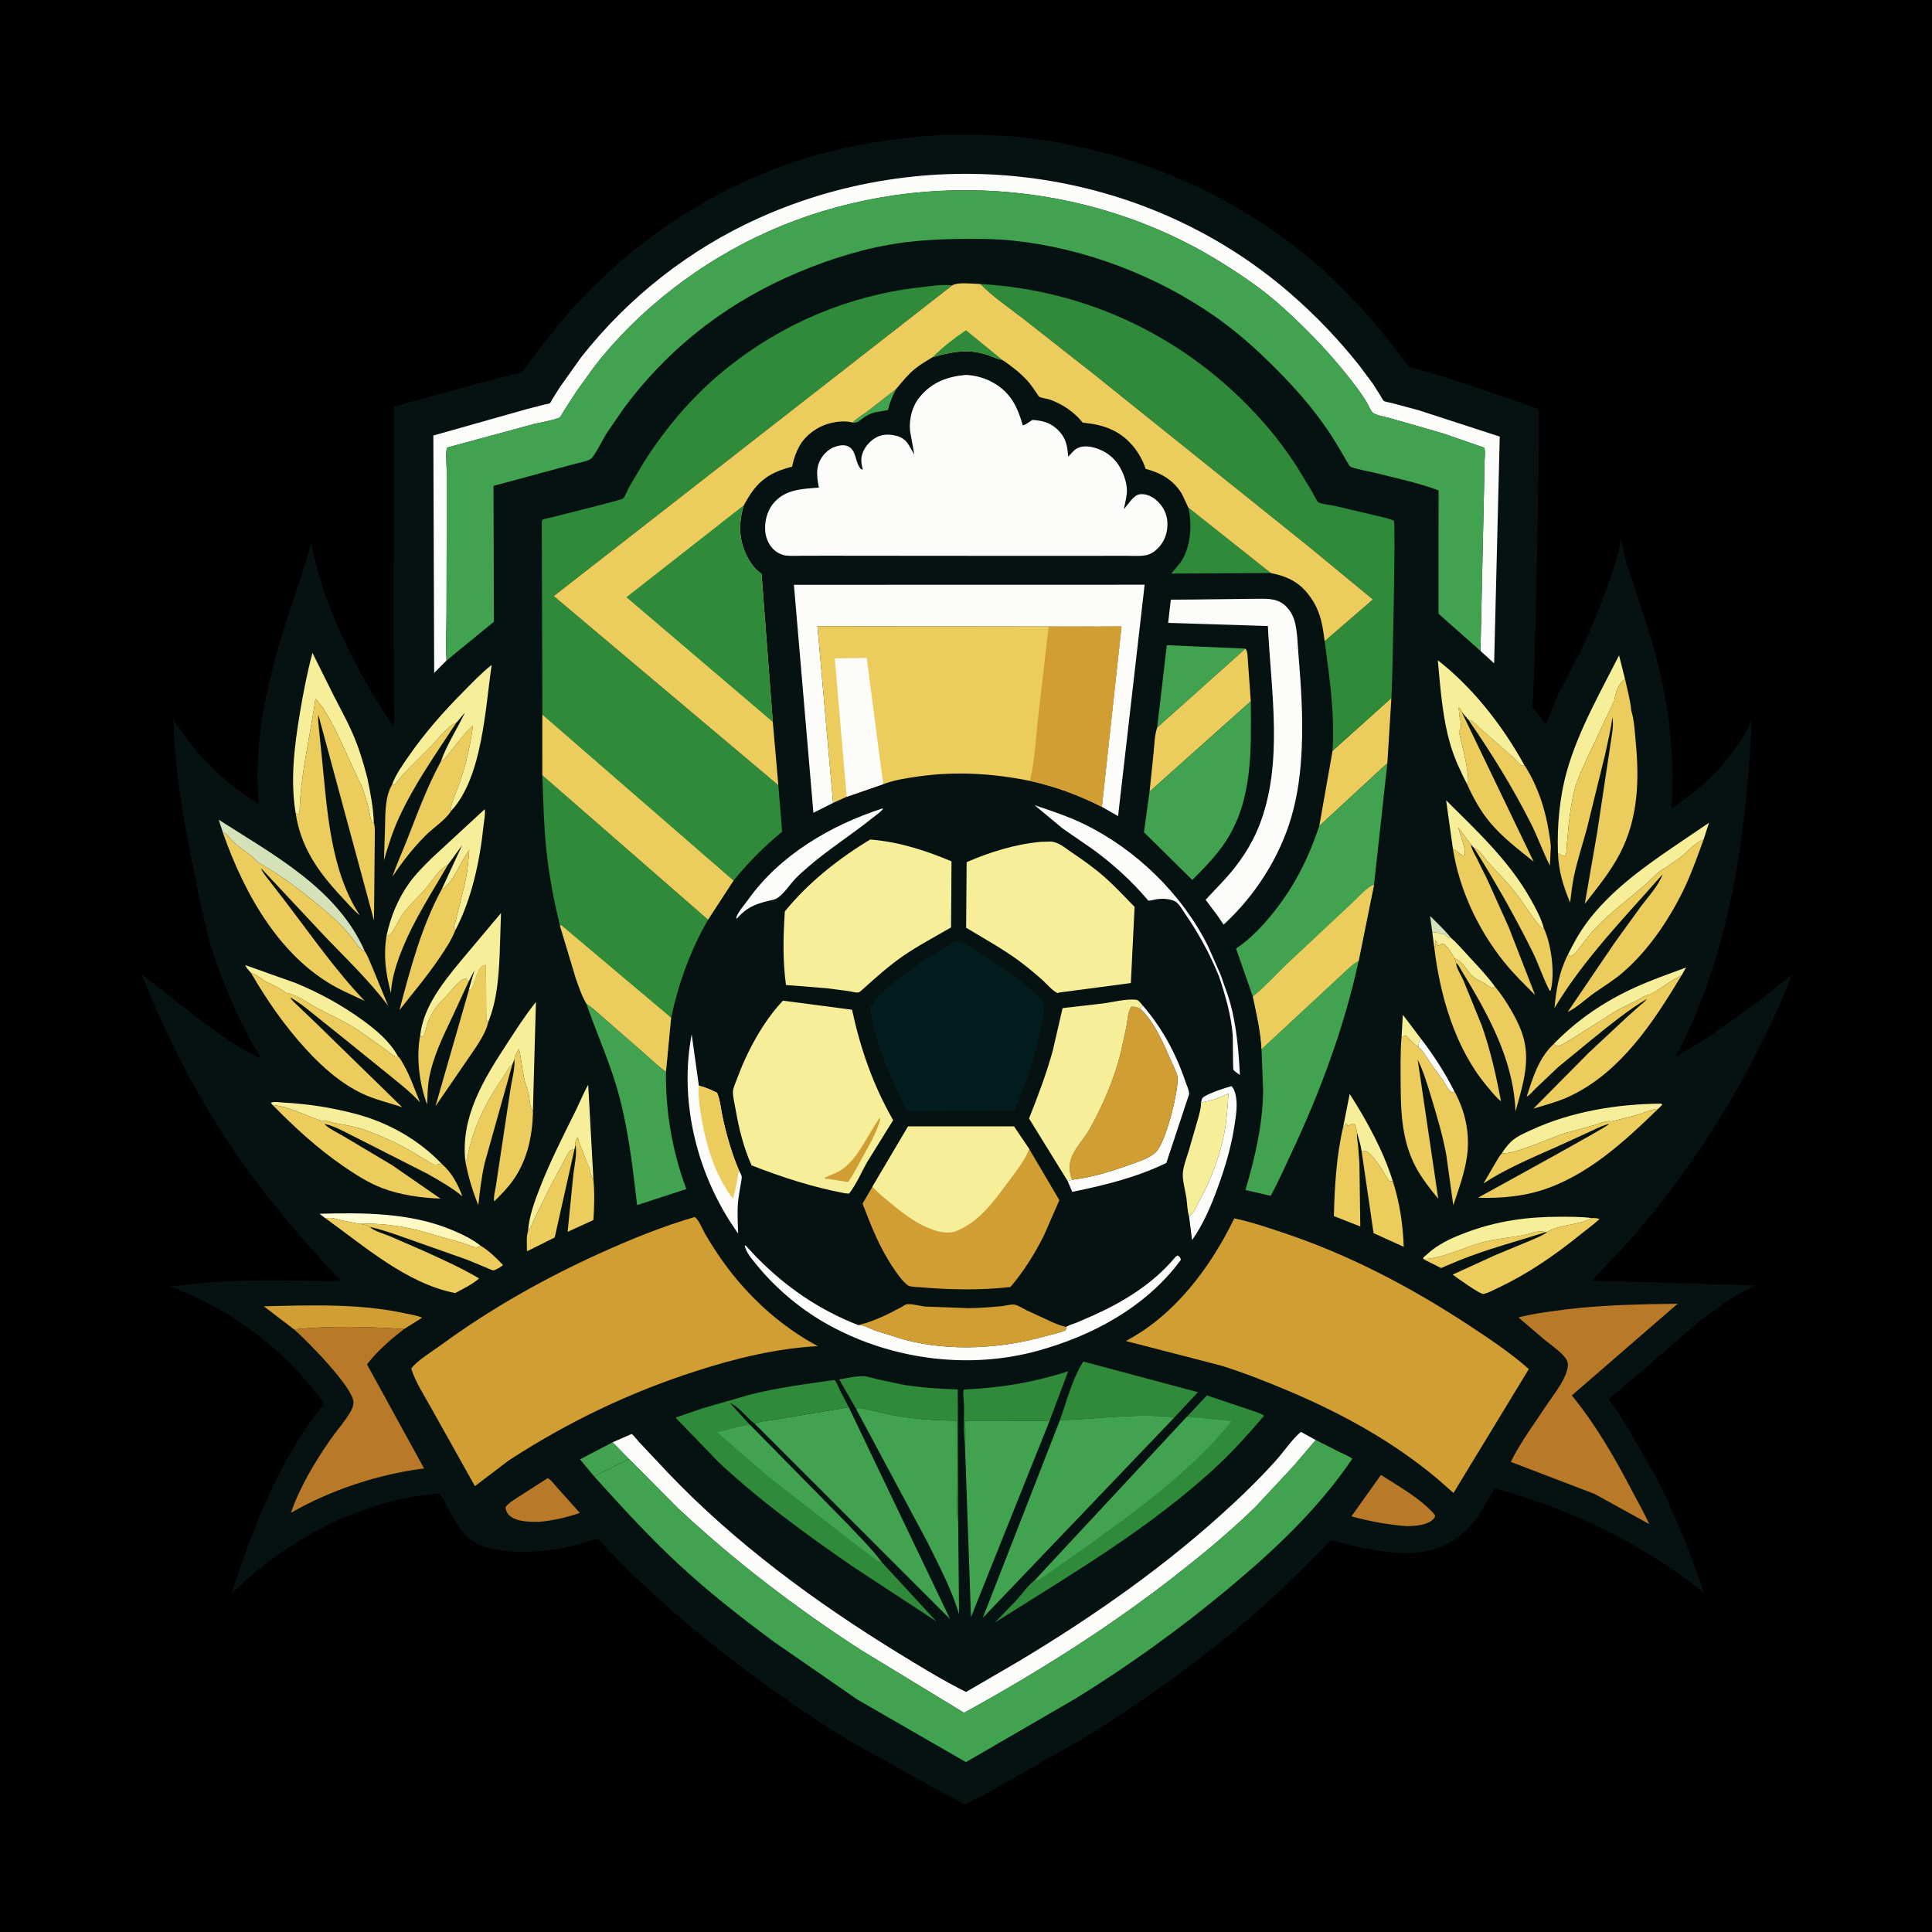<svg xmlns="http://www.w3.org/2000/svg" version="1.1" style="display: block;" viewBox="0 0 2048 2048" width="1024" height="1024">
<defs>
	<linearGradient id="Gradient1" gradientUnits="userSpaceOnUse" x1="433.16" y1="1332.32" x2="419.01" y2="1272.41">
		<stop class="stop0" offset="0" stop-opacity="1" stop-color="rgb(254,243,172)"/>
		<stop class="stop1" offset="1" stop-opacity="1" stop-color="rgb(255,255,220)"/>
	</linearGradient>
</defs>
<path transform="translate(0,0)" fill="#00000000" d="M 0 -0 L 2048 0 L 2048 2048 L -0 2048 L 0 -0 z"/>
<path transform="translate(0,0)" fill="rgb(6,18,18)" d="M 992.657 143.429 C 1001.91 142.362 1012.04 142.881 1021.38 142.844 C 1042.84 142.758 1064.18 143.359 1085.52 145.817 C 1214.35 160.661 1339.75 218.579 1429.89 312.837 C 1445.19 328.841 1460.04 345.231 1473.5 362.833 L 1489.25 383.178 C 1490.43 384.562 1492.49 387.655 1493.98 388.586 C 1496.38 390.085 1501.92 390.895 1504.76 391.738 L 1531.89 400.052 C 1540.96 402.82 1629.95 432.415 1630.91 433.896 C 1632.98 437.117 1627.71 664.675 1626.99 691.261 L 1625.06 739.31 C 1625.03 742.084 1624.18 748.304 1624.97 750.762 C 1625.3 751.788 1627.82 754.043 1628.69 755.078 L 1639.14 768.07 C 1643.62 755.865 1647.93 743.636 1653.63 731.928 L 1675.08 691.236 C 1686.29 668.097 1695.71 644.526 1704.41 620.355 C 1710.16 604.379 1715.68 588.468 1718.1 571.585 C 1720.3 579.419 1721.43 587.487 1723.78 595.31 L 1746.22 664.023 C 1766 727.999 1776.99 790.217 1771.66 857.264 C 1783.93 848.344 1796.39 839.58 1807.64 829.376 C 1827.62 811.254 1845.58 788.094 1857.05 763.625 C 1850.65 887.314 1834.76 1009.16 1776.16 1120.25 C 1808.85 1101.73 1839.98 1079.61 1869.83 1056.84 L 1899.73 1033.05 C 1860 1134.06 1801.88 1228.66 1731.11 1310.96 L 1687.53 1357.48 L 1860.51 1362.53 C 1817.54 1383.66 1784.32 1415.12 1748.69 1446.36 L 1705.86 1482.59 C 1706.78 1486.17 1710.36 1490.07 1712.46 1493.15 L 1726.14 1514.56 L 1753.48 1562.22 C 1774.6 1602.65 1791.58 1645.08 1806.25 1688.24 C 1743.45 1638.51 1672.38 1602.93 1595.36 1580.85 C 1593.31 1580.27 1586.41 1577.83 1584.48 1578.21 C 1583.67 1578.36 1573.86 1595.9 1572.6 1598.07 C 1561.61 1616.95 1547.45 1631.67 1526.83 1639.93 C 1496.82 1651.97 1459.79 1644.55 1429.36 1637.53 C 1426.47 1636.87 1412.61 1632.42 1410.77 1633.05 C 1409.33 1633.54 1404.84 1639.02 1403.37 1640.5 L 1372.07 1671.84 C 1345.01 1697.63 1316.9 1722.79 1287.42 1745.79 C 1243.33 1780.18 1197.39 1812.66 1149.78 1842.01 L 1044.95 1901.71 L 1026.75 1911.05 C 1026.18 1911.31 1023.1 1912.88 1022.72 1912.87 C 1021.81 1912.83 1017.29 1909.8 1016.25 1909.23 L 992.218 1896.44 L 905 1847.99 C 838.446 1807.66 775.49 1761.8 716.575 1710.99 C 688.288 1686.6 660.945 1660.3 635.545 1632.93 C 635.054 1632.4 634.783 1631.47 634.072 1631.34 C 632.127 1630.99 604.321 1639.47 599.375 1640.42 C 574.671 1645.17 546.175 1647.17 521.504 1641.79 C 513.162 1639.97 504.081 1636.47 497.454 1630.96 C 483.385 1619.24 475.799 1598.39 466.011 1583.12 C 383.63 1589.26 303.854 1632.11 245.506 1689.23 C 261.584 1639.81 278.721 1592.85 304.064 1547.29 C 315.525 1526.69 327.801 1506.57 343.457 1488.84 L 343.013 1487.44 C 340.197 1481.17 332.381 1473.47 327.923 1468 C 290.073 1421.58 236.381 1384.46 180.442 1363.52 L 227.238 1358.79 C 271.73 1356.23 316.852 1357.66 361.413 1358.08 C 318.699 1312.51 278.295 1265.03 243.5 1213.05 C 205.715 1156.61 175.181 1095.58 150.035 1032.57 L 212.231 1081.44 C 232.81 1096.56 253.617 1111.42 276.783 1122.32 C 255.988 1086.68 238.927 1050.4 226.177 1011.08 C 219.349 990.026 214.764 968.369 210.066 946.764 L 195.321 870.861 C 189.613 834.844 184.511 798.732 183.927 762.217 C 207.319 800.662 236.215 828.585 274.278 852.212 C 267.979 784.864 284.233 718.544 304.737 654.82 C 313.317 628.158 323.131 601.996 329.699 574.724 C 343.302 645.603 377.593 710.662 417.11 770.44 C 418.362 761.609 417.401 751.274 417.395 742.291 L 417.139 681.41 L 417.248 434.962 C 417.247 434.755 417.174 431.6 417.238 431.522 C 418.34 430.171 524.939 401.766 534.813 399.059 L 547.897 395.764 C 549.073 395.492 552.42 395.136 553.357 394.52 C 554.928 393.487 557.499 388.914 558.776 387.18 L 576.752 363.011 L 601.219 333.257 C 669.347 255.663 758.836 196.143 857.966 166.535 C 902.078 153.359 946.833 146.492 992.657 143.429 z"/>
<path transform="translate(0,0)" fill="rgb(213,225,185)" d="M 1518.29 988.211 L 1515.96 970.961 C 1522.98 978.215 1531.43 985.668 1537.55 993.614 L 1536.73 994.085 C 1533.99 993.633 1532.67 991.435 1530.75 989.495 L 1529.75 990.573 C 1525.75 988.852 1522.63 988.334 1518.29 988.211 z"/>
<path transform="translate(0,0)" fill="rgb(247,238,153)" d="M 1485.71 1098.97 L 1487.07 1075.71 L 1506.34 1101.15 C 1504.16 1104.11 1503.85 1106.01 1503.55 1109.64 C 1499.95 1107.69 1496.72 1104.88 1494.23 1101.62 C 1493.09 1100.13 1491.95 1098.99 1490.5 1097.77 L 1485.71 1098.97 z"/>
<path transform="translate(0,0)" fill="rgb(65,163,80)" d="M 949.913 412.394 C 946.142 419.702 943.132 426.545 941.398 434.627 L 928.278 436.971 C 923.879 437.771 919.681 439.937 915.979 442.395 C 912.059 444.998 908.656 449.3 903.721 447.888 C 908.779 443.003 915.508 439.056 921.138 434.779 L 949.913 412.394 z"/>
<path transform="translate(0,0)" fill="rgb(252,252,250)" d="M 1506.34 1101.15 C 1519.73 1118.58 1531.9 1137.42 1541.77 1157.06 L 1539 1158.15 C 1535.06 1155.37 1532.81 1149.99 1530.17 1146 L 1516.9 1127.5 C 1512.58 1121.22 1509.33 1114.84 1503.55 1109.64 C 1503.85 1106.01 1504.16 1104.11 1506.34 1101.15 z"/>
<path transform="translate(0,0)" fill="rgb(252,252,250)" d="M 1292.13 1034.91 L 1294.25 1034.02 C 1297.27 1043.61 1301.21 1052.86 1303.91 1062.58 C 1310.9 1087.72 1312.98 1113.6 1314.36 1139.55 C 1312.74 1138.25 1308.5 1135.61 1307.45 1134.02 C 1306.87 1133.14 1307.01 1100.98 1306.73 1097.32 C 1305.11 1076.29 1298.85 1054.81 1292.13 1034.91 z"/>
<path transform="translate(0,0)" fill="rgb(247,238,153)" d="M 1518.29 988.211 C 1522.63 988.334 1525.75 988.852 1529.75 990.573 L 1530.75 989.495 C 1532.67 991.435 1533.99 993.633 1536.73 994.085 L 1537.55 993.614 C 1544.52 999.755 1550.7 1007.04 1557.02 1013.83 C 1566.61 1024.15 1576.44 1034.53 1584.77 1045.9 L 1581.36 1047.51 C 1578.13 1045.71 1575.29 1043.41 1572.14 1041.5 C 1568.87 1039.52 1565.12 1038.23 1562.15 1035.79 C 1554.76 1029.72 1551.5 1019.72 1541.94 1015.92 L 1541.49 1015.23 C 1538.95 1011.08 1534.35 1002.53 1530.03 1000.63 C 1528.52 999.966 1525.96 1001.76 1524.5 1002.43 L 1523.5 1001.49 L 1523.75 999.75 L 1522.33 997.993 L 1521.5 996.49 L 1521.08 1001 L 1521.89 1002.62 L 1520.33 1003.71 L 1518.29 988.211 z"/>
<path transform="translate(0,0)" fill="rgb(65,163,80)" d="M 630.153 1565.43 L 614.829 1546.95 L 649.516 1528.84 L 666.79 1546.52 L 642.833 1558.76 C 638.669 1560.85 633.809 1562.57 630.153 1565.43 z"/>
<path transform="translate(0,0)" fill="rgb(235,204,92)" d="M 1508.95 1334.79 C 1530.3 1333.56 1550.53 1322.58 1571.05 1316.99 C 1585.9 1312.93 1601.05 1312.06 1616 1309.04 C 1623.47 1307.52 1630.94 1303.56 1638.55 1306.1 C 1607.93 1315.92 1576.16 1324.16 1546.39 1336.27 L 1532.35 1342.13 C 1531.57 1342.46 1528.25 1344.16 1527.62 1344.13 C 1527.21 1344.12 1524.57 1342.62 1524 1342.34 L 1510.81 1335.77 L 1508.95 1334.79 z"/>
<path transform="translate(0,0)" fill="rgb(247,238,153)" d="M 1423.67 1195.23 L 1430.75 1159.59 C 1448.95 1188.23 1466.33 1219.68 1476.44 1252.14 C 1475.6 1252.14 1473.14 1252.02 1472.5 1251.63 C 1470.85 1250.63 1467.25 1243.13 1465.84 1241 C 1461.65 1234.66 1456.26 1226.65 1450.55 1221.62 C 1448.24 1219.59 1446.36 1220.43 1443.41 1220.57 C 1442.6 1214.03 1440.23 1207.17 1438.55 1200.77 C 1438.1 1197.32 1437.15 1194.29 1435.72 1191.14 C 1432.99 1190.87 1430.94 1192.46 1428.5 1193.65 C 1427.82 1191.42 1428.4 1192.41 1426.71 1190.7 C 1425.85 1192.4 1424.82 1193.7 1423.67 1195.23 z"/>
<path transform="translate(0,0)" fill="url(#Gradient1)" d="M 345.036 1291.48 L 338.777 1286.66 C 385.928 1285.35 435.394 1285.44 479.49 1304.01 C 489.768 1308.33 500.493 1313.42 509.295 1320.37 C 508.502 1320.78 506.249 1322.29 505.5 1322.33 C 502.235 1322.52 495.881 1319.26 492.509 1318.23 L 442.705 1303.99 C 423.713 1299.24 400.994 1296.37 381.393 1297.39 L 362.74 1293.76 C 356.176 1292.28 351.953 1290.12 345.036 1291.48 z"/>
<path transform="translate(0,0)" fill="rgb(235,204,92)" d="M 409.712 992.131 C 411.784 991.704 412.635 991.616 414.087 990.005 C 418.774 984.808 422.151 975.632 426.437 969.629 C 433.436 959.827 441.973 952.248 449.927 943.358 C 457.256 935.168 464.711 921.245 474.671 916.893 C 457.561 946.899 438.971 974.57 426.094 1006.92 C 420.093 1022 415.351 1036.42 414.413 1052.68 C 408.878 1031.56 406.308 1013.87 409.712 992.131 z"/>
<path transform="translate(0,0)" fill="rgb(235,204,92)" d="M 610.084 1213.56 C 609.573 1210.51 610.326 1208.87 611.5 1206.14 L 612.797 1206.1 L 613.144 1208.05 C 613.491 1209.89 614.024 1211.47 614.733 1213.21 L 624.423 1237.54 C 626.219 1242.22 625.983 1245.95 629.033 1250.29 C 630.393 1264.45 629.95 1279.09 629.058 1293.28 L 601.722 1305.79 L 607.747 1245.21 C 608.806 1235.98 611.536 1224.66 610.384 1215.56 L 610.084 1213.56 z"/>
<path transform="translate(0,0)" fill="rgb(247,238,153)" d="M 1647.02 1106.62 C 1672.36 1080.62 1700.59 1061.59 1733.56 1046.56 C 1751 1038.61 1769.38 1032.34 1787.31 1025.56 L 1782.56 1033.91 C 1770.83 1039.4 1760.57 1048.24 1749.08 1054.15 C 1743.43 1055.06 1739.49 1058.38 1734.5 1060.83 C 1727.1 1064.48 1719.61 1067.82 1712.5 1072.05 L 1663.27 1102.98 C 1660.69 1104.43 1653.95 1108.97 1651 1108.97 C 1650.48 1108.98 1647.67 1107 1647.02 1106.62 z"/>
<path transform="translate(0,0)" fill="rgb(235,204,92)" d="M 381.393 1297.39 C 400.994 1296.37 423.713 1299.24 442.705 1303.99 L 492.509 1318.23 C 495.881 1319.26 502.235 1322.52 505.5 1322.33 C 506.249 1322.29 508.502 1320.78 509.295 1320.37 C 518.346 1325.81 525.905 1333.32 533.143 1340.91 C 532.555 1341.56 532.436 1341.74 531.625 1342.31 C 530.029 1343.45 525.154 1346.31 523.391 1346.66 C 522.263 1346.88 518.289 1344.95 517.25 1344.51 L 494.861 1335.26 L 441.833 1316.52 C 425.987 1311.02 409.6 1304.66 393.287 1300.88 L 392.181 1300.63 C 389.004 1298.62 385.038 1297.97 381.393 1297.39 z"/>
<path transform="translate(0,0)" fill="rgb(235,204,92)" d="M 415.381 832.233 L 418.5 831.529 C 429.914 816.919 444.344 803.925 457.269 790.598 C 464.341 783.305 474.466 769.469 483.671 766.214 C 462.182 798.901 438.939 831.688 422.681 867.394 C 416.15 881.737 411.403 896.787 407.006 911.894 L 408.167 876.711 C 408.43 862.935 408.116 844.459 415.381 832.233 z"/>
<path transform="translate(0,0)" fill="rgb(252,252,250)" d="M 1273.1 1168.59 C 1274.09 1165.38 1273.9 1163.82 1277.03 1162.09 C 1285.36 1157.49 1296.25 1153.97 1305.39 1151.37 C 1309.13 1154.74 1310.44 1162.66 1310.75 1167.52 C 1311.34 1176.6 1309.71 1186.13 1308.29 1195.07 C 1304.79 1217.3 1298.12 1239.19 1290.36 1260.26 C 1283.5 1278.92 1275.28 1298.29 1263.65 1314.53 L 1260.52 1289.68 L 1260.94 1289.03 L 1262.38 1287.85 C 1266.56 1284.3 1268.96 1277.09 1271.65 1272.25 C 1283.82 1250.4 1292.99 1225.56 1297.84 1201 C 1300.55 1187.26 1301.24 1173.17 1302.24 1159.23 C 1292.85 1163.74 1283.45 1167.09 1273.1 1168.59 z"/>
<path transform="translate(0,0)" fill="rgb(235,204,92)" d="M 559.779 1305.16 C 562.669 1301.7 564.264 1296.64 566.249 1292.56 L 580.303 1263.5 L 597.665 1230.88 C 599.407 1227.75 601.934 1221.86 604.5 1219.51 C 605.124 1218.94 608.078 1218.31 609.03 1217.99 L 588.007 1311.79 L 559.273 1326.13 L 558.57 1325.84 C 558.676 1320.41 557.713 1309.9 559.779 1305.16 z"/>
<path transform="translate(0,0)" fill="rgb(247,238,153)" d="M 266.099 1031.42 C 264.796 1029.77 260.089 1024.86 260.058 1023.08 L 312.985 1041.88 C 338.59 1052.38 362.318 1065.38 384.713 1081.65 C 398.856 1091.93 413.469 1104.17 421.851 1119.81 C 420.894 1119.79 419.9 1120.03 418.979 1119.77 C 416.096 1118.95 411.167 1114.34 408.649 1112.51 L 381.475 1093.24 C 367.088 1083.47 351.287 1076.56 335.98 1068.46 C 325.723 1063.03 314.54 1054.1 303.067 1052.41 C 298.127 1048.42 290.048 1044.21 284.171 1041.67 C 277.595 1038.83 273.144 1033.25 266.099 1031.42 z"/>
<path transform="translate(0,0)" fill="rgb(235,204,92)" d="M 445.446 1097.3 L 446.349 1098.88 C 447.066 1098.79 448.017 1099.13 448.5 1098.59 C 450.443 1096.43 452.272 1087.35 453.43 1084.28 C 455.688 1078.3 459.09 1071.46 463.158 1066.5 C 466.103 1062.91 469.682 1059.79 472.811 1056.35 C 477.562 1051.12 486.777 1037.89 493.967 1037.28 L 496.909 1040.23 L 479.5 1077.87 C 469.595 1098.74 459.03 1120.21 454.86 1143.14 C 453.222 1152.14 453.151 1161.74 452.83 1170.88 C 444.402 1148.9 441.018 1120.42 445.446 1097.3 z"/>
<path transform="translate(0,0)" fill="rgb(235,204,92)" d="M 493.303 1231.25 C 495.822 1228.19 495.901 1224.26 496.713 1220.51 C 503.11 1190.9 517.628 1164.25 534.742 1139.57 C 537.585 1135.47 538.556 1131.54 543.019 1128.7 L 513.827 1232.74 C 510.431 1247.42 508.677 1262.53 507.037 1277.5 C 500.714 1261.98 496.558 1247.71 493.303 1231.25 z"/>
<path transform="translate(0,0)" fill="rgb(247,238,153)" d="M 1540.16 899.797 L 1532.95 848.351 C 1565.82 881.147 1599.34 912.02 1622.43 952.961 C 1627.94 962.723 1633.66 973.266 1636.6 984.152 C 1635.34 983.881 1634.3 983.971 1633.42 982.984 C 1623.71 972.166 1615.74 958.228 1606.75 946.626 C 1597.42 934.6 1586.97 924.571 1576.94 913.297 C 1572.18 907.947 1569.17 901.455 1562.44 898.833 L 1559.44 895.358 L 1545.76 877.139 C 1547.97 885.901 1553.66 897.582 1552.72 906.5 L 1550.5 906.963 C 1547.13 904.442 1543.84 901.859 1540.16 899.797 z"/>
<path transform="translate(0,0)" fill="rgb(184,121,40)" d="M 580.446 1566.97 C 583.5 1567.86 587.967 1573.97 590.141 1576.4 L 614.623 1603.73 C 600.359 1608.79 586.37 1611.78 571.333 1613.27 C 562.009 1613.18 550.085 1613.39 541.95 1608.01 C 538.196 1605.53 536.534 1602.32 535.788 1598 C 538.472 1593.48 544.413 1590.23 548.737 1587.3 L 580.446 1566.97 z"/>
<path transform="translate(0,0)" fill="rgb(247,238,153)" d="M 289.003 1171.36 L 287.061 1169 C 289.936 1167.33 297.383 1168.6 300.967 1168.8 C 326.839 1170.22 351.442 1174.05 376.527 1180.64 C 411.061 1189.7 443.351 1207.72 468.071 1233.58 C 466.033 1234.02 462.161 1234.82 460.161 1234.5 C 458.206 1234.19 454.531 1231.55 452.722 1230.46 L 433.859 1219.23 C 419.958 1211.24 404.831 1204.45 389.819 1198.86 C 377.828 1194.39 366.658 1192.53 354.203 1190.39 C 350.232 1189.71 345.499 1186.9 341.883 1188.54 C 324.915 1182.92 306.739 1172.93 289.003 1171.36 z"/>
<path transform="translate(0,0)" fill="rgb(235,204,92)" d="M 1562.44 898.833 C 1569.17 901.455 1572.18 907.947 1576.94 913.297 C 1586.97 924.571 1597.42 934.6 1606.75 946.626 C 1615.74 958.228 1623.71 972.166 1633.42 982.984 C 1634.3 983.971 1635.34 983.881 1636.6 984.152 C 1644.47 1000.87 1648.54 1032.16 1643.76 1050 L 1642.83 1050.43 C 1635.66 1037.06 1631.1 1022.1 1624.29 1008.41 C 1605.77 971.142 1584.71 933.974 1562.44 898.833 z"/>
<path transform="translate(0,0)" fill="rgb(247,238,153)" d="M 559.779 1305.16 C 560.522 1290.46 566.373 1274.41 571.641 1260.78 C 582.635 1232.33 596.394 1205.26 609.949 1177.98 C 614.582 1168.66 618.367 1158.92 623.523 1149.86 L 629.033 1250.29 C 625.983 1245.95 626.219 1242.22 624.423 1237.54 L 614.733 1213.21 C 614.024 1211.47 613.491 1209.89 613.144 1208.05 L 612.797 1206.1 L 611.5 1206.14 C 610.326 1208.87 609.573 1210.51 610.084 1213.56 L 609.03 1217.99 C 608.078 1218.31 605.124 1218.94 604.5 1219.51 C 601.934 1221.86 599.407 1227.75 597.665 1230.88 L 580.303 1263.5 L 566.249 1292.56 C 564.264 1296.64 562.669 1301.7 559.779 1305.16 z"/>
<path transform="translate(0,0)" fill="rgb(247,238,153)" d="M 1592.06 1222.48 C 1594.61 1218.31 1598.04 1213.86 1601.56 1210.45 C 1607.55 1204.67 1615.67 1201.31 1623.15 1197.85 C 1665.5 1178.25 1714.56 1170.2 1761 1169.92 L 1762.09 1171 L 1757.87 1175.29 C 1749.67 1175.91 1741.78 1180.02 1733.89 1182.29 L 1708.49 1188.7 C 1702.59 1187.58 1695.79 1191.04 1690.1 1192.64 L 1657.6 1201.63 C 1643.4 1206.16 1604.04 1224.4 1592.06 1222.48 z"/>
<path transform="translate(0,0)" fill="rgb(213,225,185)" d="M 236.273 882.728 L 236.042 881.758 L 231.827 868.95 C 289.667 906.031 357.59 941.952 386.597 1008.2 C 381.223 1007.4 374.31 995.298 370.578 990.856 C 358.825 976.866 344.644 964.989 330.459 953.555 C 312.836 939.35 293.466 925.061 273.576 914.165 C 264.265 903.393 249.391 897.165 241.233 885.416 C 240.079 883.754 238.14 883.457 236.273 882.728 z"/>
<path transform="translate(0,0)" fill="rgb(235,204,92)" d="M 1443.41 1220.57 C 1446.36 1220.43 1448.24 1219.59 1450.55 1221.62 C 1456.26 1226.65 1461.65 1234.66 1465.84 1241 C 1467.25 1243.13 1470.85 1250.63 1472.5 1251.63 C 1473.14 1252.02 1475.6 1252.14 1476.44 1252.14 C 1483.79 1275.07 1487.16 1297.65 1488 1321.66 L 1456.05 1307.23 L 1443.41 1220.57 z"/>
<path transform="translate(0,0)" fill="rgb(247,238,153)" d="M 1508.95 1334.79 C 1508.55 1333.97 1508.76 1334.56 1508.88 1332.91 L 1517.64 1325.37 C 1529.02 1316.61 1541.89 1311.02 1555.3 1306.07 C 1587.84 1294.05 1619.69 1289.72 1654.22 1289.81 C 1665.18 1289.84 1676.13 1289.71 1687.01 1291.16 C 1673.26 1299.38 1653.18 1297.43 1639.57 1306.19 L 1638.55 1306.1 C 1630.94 1303.56 1623.47 1307.52 1616 1309.04 C 1601.05 1312.06 1585.9 1312.93 1571.05 1316.99 C 1550.53 1322.58 1530.3 1333.56 1508.95 1334.79 z"/>
<path transform="translate(0,0)" fill="rgb(235,204,92)" d="M 1423.67 1195.23 C 1424.82 1193.7 1425.85 1192.4 1426.71 1190.7 C 1428.4 1192.41 1427.82 1191.42 1428.5 1193.65 C 1430.94 1192.46 1432.99 1190.87 1435.72 1191.14 C 1437.15 1194.29 1438.1 1197.32 1438.55 1200.77 C 1437.99 1204.91 1439.08 1209.47 1439.57 1213.6 L 1441.05 1233.03 L 1441.97 1300.13 L 1413.97 1289.14 C 1414.69 1258.24 1416.65 1225.37 1423.67 1195.23 z"/>
<path transform="translate(0,0)" fill="rgb(247,238,153)" d="M 1662.12 1011.79 C 1667.93 999.97 1674.47 988.183 1682.35 977.614 C 1706.35 945.424 1739.78 921.015 1772.6 898.597 L 1811.61 872.152 L 1805.88 889.972 C 1796.31 893.522 1789.86 901.927 1782 908.14 C 1776.7 912.334 1770.95 916.062 1765.4 919.939 C 1757.47 923.532 1750.38 932.372 1743.73 938.107 C 1722.22 956.656 1697.32 974.178 1680.16 997.03 C 1676.13 1002.4 1671.22 1010.18 1665.5 1013.7 C 1664.39 1013.1 1663.13 1012.53 1662.12 1011.79 z"/>
<path transform="translate(0,0)" fill="rgb(235,204,92)" d="M 1556.48 762.911 C 1562.34 764.223 1564.88 768.724 1569.32 772.297 L 1604.88 803.545 C 1606.13 804.748 1612.19 811.551 1613.11 811.773 C 1613.37 811.835 1615.46 811.07 1615.78 810.912 L 1616.19 811.4 C 1629.88 832.576 1638.58 859.061 1642.22 883.914 C 1643.05 889.567 1644.35 895.791 1643.74 901.498 L 1642.96 917.536 C 1635.57 903.154 1630.21 887.559 1622.86 873 C 1603.51 834.65 1580.93 798.192 1556.48 762.911 z"/>
<path transform="translate(0,0)" fill="rgb(184,121,40)" d="M 1463.87 1563.46 C 1483 1575.84 1506.34 1588.57 1521.14 1606 C 1521.21 1608.53 1520.88 1608.75 1519.14 1610.53 C 1512.88 1616.89 1500.33 1617.57 1491.89 1617.85 C 1471.63 1616.34 1452.17 1612.76 1432.55 1607.41 L 1463.87 1563.46 z"/>
<path transform="translate(0,0)" fill="rgb(235,204,92)" d="M 497.211 1048.84 L 499.5 1048.49 L 501.49 1044 C 503.846 1038.71 505.83 1029.49 509.384 1025.12 C 511.166 1022.93 512.519 1023.11 515.159 1022.7 L 515.463 1081.5 L 517.59 1083.27 C 514.646 1097.3 502.561 1112.67 494.678 1124.49 L 461.635 1172.62 L 497.211 1048.84 z"/>
<path transform="translate(0,0)" fill="rgb(252,252,250)" d="M 1208.35 1069.13 L 1211.37 1065.9 C 1231.89 1089.65 1246.51 1116.63 1256.54 1146.28 C 1257.67 1149.61 1260.78 1156.41 1260.53 1159.81 L 1236.36 1232.78 C 1204.09 1248.4 1171.5 1256.21 1136.64 1263.43 L 1131.7 1251.88 L 1136.71 1250.5 C 1158.28 1247.98 1178.21 1241.64 1198.57 1234.3 C 1207.18 1231.2 1218.27 1227.93 1225 1221.5 C 1235.93 1211.05 1248.52 1159.25 1248.36 1143.58 C 1248.31 1138.32 1244.3 1131.14 1242.21 1126.34 C 1234.22 1108 1223.65 1082.61 1208.35 1069.13 z"/>
<path transform="translate(0,0)" fill="rgb(247,238,153)" d="M 445.446 1097.3 C 448.952 1067.39 469.084 1042.24 487.458 1019.79 L 531.096 967.871 L 529.686 1011.46 C 528.574 1035.63 526.881 1060.67 517.59 1083.27 L 515.463 1081.5 L 515.159 1022.7 C 512.519 1023.11 511.166 1022.93 509.384 1025.12 C 505.83 1029.49 503.846 1038.71 501.49 1044 L 499.5 1048.49 L 497.211 1048.84 L 503.23 1027.93 L 496.909 1040.23 L 493.967 1037.28 C 486.777 1037.89 477.562 1051.12 472.811 1056.35 C 469.682 1059.79 466.103 1062.91 463.158 1066.5 C 459.09 1071.46 455.688 1078.3 453.43 1084.28 C 452.272 1087.35 450.443 1096.43 448.5 1098.59 C 448.017 1099.13 447.066 1098.79 446.349 1098.88 L 445.446 1097.3 z"/>
<path transform="translate(0,0)" fill="rgb(247,238,153)" d="M 503.23 1027.93 C 503.436 1024.55 506.082 1022.35 507.734 1019.57 L 515.613 1005.32 L 515.159 1022.7 C 512.519 1023.11 511.166 1022.93 509.384 1025.12 C 505.83 1029.49 503.846 1038.71 501.49 1044 L 499.5 1048.49 L 497.211 1048.84 L 503.23 1027.93 z"/>
<path transform="translate(0,0)" fill="rgb(235,204,92)" d="M 1541.94 1015.92 C 1551.5 1019.72 1554.76 1029.72 1562.15 1035.79 C 1565.12 1038.23 1568.87 1039.52 1572.14 1041.5 C 1575.29 1043.41 1578.13 1045.71 1581.36 1047.51 L 1584.77 1045.9 C 1591.35 1053.73 1597.45 1063.05 1602.53 1071.95 C 1608.03 1081.59 1613.33 1092.51 1615.81 1103.4 C 1621.64 1128.92 1613.12 1153.83 1606.53 1178.19 C 1604.62 1129.72 1583.65 1087.13 1559.53 1045.89 L 1549.04 1028.53 C 1547.82 1026.57 1546.48 1023.62 1544.88 1022 L 1543.56 1020.97 L 1541.94 1015.92 z"/>
<path transform="translate(0,0)" fill="rgb(252,252,250)" d="M 935.134 857.06 L 936.113 857.371 C 933.238 861.27 928.167 864.328 924.387 867.389 C 902.633 885.002 878.579 900.026 857.472 918.271 C 852.567 922.512 847.552 926.798 843.082 931.5 C 837.159 937.731 830.813 947.714 823.679 952.195 C 821.243 953.725 817.214 954.294 814.414 954.979 C 799.809 958.551 791.615 962.103 781.355 973.362 L 780.408 973.792 L 780.745 971.904 C 782.493 966.514 789.35 958.864 792.797 954.01 C 826.667 906.331 880.425 874.882 935.134 857.06 z"/>
<path transform="translate(0,0)" fill="rgb(247,238,153)" d="M 493.303 1231.25 C 488.081 1184.26 512.288 1144.84 536.978 1107 C 546.803 1091.94 556.874 1076.12 568.101 1062.09 L 564.9 1177.87 C 560.833 1172.48 561.905 1166.13 560.398 1159.69 C 558.989 1153.67 556.526 1147.91 555.297 1141.83 C 553.286 1131.89 552.582 1121.81 550.054 1111.97 C 547.954 1115.63 545.917 1118.87 545.11 1123.07 L 543.019 1128.7 C 538.556 1131.54 537.585 1135.47 534.742 1139.57 C 517.628 1164.25 503.11 1190.9 496.713 1220.51 C 495.901 1224.26 495.822 1228.19 493.303 1231.25 z"/>
<path transform="translate(0,0)" fill="rgb(208,158,51)" d="M 311.666 1409.19 L 279.66 1384.71 C 328.973 1383.61 380.671 1381.58 429.17 1392.18 C 435.112 1393.48 442.029 1394.34 447.56 1396.82 L 428.344 1408.81 C 388.866 1406.3 351.131 1405.21 311.666 1409.19 z"/>
<path transform="translate(0,0)" fill="rgb(247,238,153)" d="M 1651.5 904.434 C 1650.44 875.429 1653.17 845.011 1661.09 817 C 1673.16 774.367 1696.37 734.066 1716.25 694.669 L 1722.57 719.767 C 1715.99 723.894 1712.78 733.589 1711.45 741.165 L 1711.34 742.425 L 1684.23 799.887 C 1678.7 811.93 1672.83 823.388 1669.37 836.251 C 1666.16 848.197 1664.44 860.659 1663.02 872.928 L 1660.86 896 C 1660.6 899.427 1660.93 903.954 1659.5 907.064 C 1656.28 907.265 1654.23 905.91 1651.5 904.434 z"/>
<path transform="translate(0,0)" fill="rgb(235,204,92)" d="M 545.11 1123.07 C 545.917 1118.87 547.954 1115.63 550.054 1111.97 C 552.582 1121.81 553.286 1131.89 555.297 1141.83 C 556.526 1147.91 558.989 1153.67 560.398 1159.69 C 561.905 1166.13 560.833 1172.48 564.9 1177.87 L 564.978 1180.12 C 564.073 1205.48 558.793 1229.9 544.046 1250.92 C 538.199 1259.25 531.13 1266.36 523.927 1273.49 C 522.693 1269.76 525.244 1260.77 525.8 1256.35 L 541.27 1153.58 C 542.661 1144.52 545.911 1133.16 545.267 1124.18 L 545.11 1123.07 z"/>
<path transform="translate(0,0)" fill="rgb(235,204,92)" d="M 467.346 807.161 L 468.925 806.161 C 473.032 803.389 476.225 798.131 479.341 794.299 C 486.383 785.638 493.248 776.372 501.492 768.814 C 498.497 789.905 494.28 809.516 487.392 829.663 C 485.364 835.594 476.461 854.707 478.217 859.651 C 472.233 869.297 459.232 877.497 451.115 885.65 C 437.941 898.881 426.287 913.71 416.072 929.312 C 420.282 916.259 426.208 903.756 431.206 890.981 C 442.217 862.839 452.902 833.753 467.346 807.161 z"/>
<path transform="translate(0,0)" fill="rgb(247,238,153)" d="M 1555.55 832.069 C 1548.56 818.39 1542.12 804.947 1537.73 790.186 C 1529.1 761.161 1526.91 729.956 1524.15 699.92 C 1561.58 729.107 1593.05 769.616 1615.78 810.912 C 1615.46 811.07 1613.37 811.835 1613.11 811.773 C 1612.19 811.551 1606.13 804.748 1604.88 803.545 L 1569.32 772.297 C 1564.88 768.724 1562.34 764.223 1556.48 762.911 L 1549.65 754.854 C 1548.86 752.238 1548.48 751.825 1546.5 749.914 C 1546.11 752.191 1546.79 754.055 1546.79 756.32 C 1546.79 757.796 1546.96 758.682 1547.27 760.078 C 1548.33 764.722 1549.95 770.466 1547.07 774.797 L 1546.45 775.5 C 1548.88 785.913 1559.36 824.906 1555.55 832.069 z"/>
<path transform="translate(0,0)" fill="rgb(247,238,153)" d="M 1273.1 1168.59 C 1283.45 1167.09 1292.85 1163.74 1302.24 1159.23 C 1301.24 1173.17 1300.55 1187.26 1297.84 1201 C 1292.99 1225.56 1283.82 1250.4 1271.65 1272.25 C 1268.96 1277.09 1266.56 1284.3 1262.38 1287.85 L 1260.94 1289.03 L 1260.52 1289.68 C 1258.6 1283.98 1258.5 1275.66 1257.6 1269.6 C 1256.42 1261.67 1253.39 1251.61 1253.86 1243.83 C 1254.31 1236.46 1257.7 1227.72 1259.88 1220.67 L 1269.69 1186.86 C 1271.26 1180.9 1273.32 1174.81 1273.1 1168.59 z"/>
<path transform="translate(0,0)" fill="rgb(252,252,250)" d="M 1292.13 1034.91 C 1282.32 1010.8 1270.59 989.378 1255.82 967.968 C 1253.5 964.596 1249.55 957.584 1245.91 955.613 C 1240.45 952.659 1232.03 952.29 1225.99 953.221 C 1224.37 953.47 1218.55 955.184 1217.11 954.548 C 1216.62 954.332 1216.42 953.729 1216.08 953.323 C 1199.31 933.586 1178.96 915.173 1158.05 900.02 L 1126.34 878.157 L 1096.74 853.535 C 1114.72 859.626 1132.71 865.511 1149.8 873.895 C 1204.87 900.916 1253.28 948.082 1280.66 1003.19 L 1294.25 1034.02 L 1292.13 1034.91 z"/>
<path transform="translate(0,0)" fill="rgb(47,138,58)" d="M 1259.59 537.975 L 1347.12 607.408 L 1241.67 608.007 L 1251.71 595.752 C 1262.08 580.436 1263.99 556.675 1259.89 539.164 L 1259.59 537.975 z"/>
<path transform="translate(0,0)" fill="rgb(247,238,153)" d="M 409.712 992.131 C 414.035 971.791 421.779 952.772 433.981 935.821 C 440.909 926.197 449.428 917.8 457.842 909.487 L 513.812 857.798 C 514.684 862.919 513.085 870.102 512.541 875.351 C 508.701 912.431 500.076 953.213 482.532 986.326 C 482.1 985.217 481.342 984.185 481.238 983 C 481.135 981.832 482.377 978.576 482.706 977.302 L 487.189 959.242 C 489.494 949.168 492.486 939.178 494.302 929 C 495.939 919.821 496.591 910.384 497.448 901.105 C 489.75 910.735 479.641 936.493 469.959 941.672 L 468.366 942.441 L 489.877 895.946 L 474.671 916.893 C 464.711 921.245 457.256 935.168 449.927 943.358 C 441.973 952.248 433.436 959.827 426.437 969.629 C 422.151 975.632 418.774 984.808 414.087 990.005 C 412.635 991.616 411.784 991.704 409.712 992.131 z"/>
<path transform="translate(0,0)" fill="rgb(235,204,92)" d="M 468.366 942.441 L 469.959 941.672 C 479.641 936.493 489.75 910.735 497.448 901.105 C 496.591 910.384 495.939 919.821 494.302 929 C 492.486 939.178 489.494 949.168 487.189 959.242 L 482.706 977.302 C 482.377 978.576 481.135 981.832 481.238 983 C 481.342 984.185 482.1 985.217 482.532 986.326 C 478.717 996.218 472.136 1006.13 466.227 1014.92 C 453.11 1034.42 437.954 1052.3 423.426 1070.74 C 434.918 1027.25 446.705 982.202 468.366 942.441 z"/>
<path transform="translate(0,0)" fill="rgb(235,204,92)" d="M 1555.55 832.069 C 1559.36 824.906 1548.88 785.913 1546.45 775.5 L 1547.07 774.797 C 1549.95 770.466 1548.33 764.722 1547.27 760.078 C 1546.96 758.682 1546.79 757.796 1546.79 756.32 C 1546.79 754.055 1546.11 752.191 1546.5 749.914 C 1548.48 751.825 1548.86 752.238 1549.65 754.854 L 1549.92 755.658 L 1625.76 913.41 C 1609.63 900.466 1592.91 887.876 1579.57 871.949 C 1569.54 859.986 1561.98 846.24 1555.55 832.069 z"/>
<path transform="translate(0,0)" fill="rgb(65,163,80)" d="M 1226.62 771.321 L 1236.87 683.941 L 1320.27 687.569 L 1226.62 771.321 z"/>
<path transform="translate(0,0)" fill="rgb(247,238,153)" d="M 415.381 832.233 C 419.516 820.892 426.888 810.686 433.74 800.82 C 450.472 776.728 469.745 754.916 490.332 734.067 C 500.292 723.98 510.044 713.652 521.187 704.847 C 514.249 751.598 511.483 823.716 478.217 859.651 C 476.461 854.707 485.364 835.594 487.392 829.663 C 494.28 809.516 498.497 789.905 501.492 768.814 C 493.248 776.372 486.383 785.638 479.341 794.299 C 476.225 798.131 473.032 803.389 468.925 806.161 L 467.346 807.161 C 473.471 789.458 484.807 772.533 492.781 755.431 L 483.671 766.214 C 474.466 769.469 464.341 783.305 457.269 790.598 C 444.344 803.925 429.914 816.919 418.5 831.529 L 415.381 832.233 z"/>
<path transform="translate(0,0)" fill="rgb(235,204,92)" d="M 1540.16 899.797 C 1543.84 901.859 1547.13 904.442 1550.5 906.963 L 1552.72 906.5 C 1553.66 897.582 1547.97 885.901 1545.76 877.139 L 1559.44 895.358 L 1559.55 896.568 C 1560.27 900.732 1563.2 905.355 1565.1 909.126 L 1576.91 933 L 1599.58 983.499 L 1627.28 1054.79 C 1615.78 1043.31 1604.19 1032.03 1594.03 1019.31 C 1566.78 985.187 1546.97 943.129 1540.16 899.797 z"/>
<path transform="translate(0,0)" fill="rgb(247,238,153)" d="M 313.414 861.976 C 307.594 827 312.04 790.913 317.848 756.251 C 321.442 734.801 325.539 713.09 331.232 692.097 L 353.081 736 C 360.073 749.906 367.761 763.493 373.944 777.79 C 380.496 792.939 385.222 808.429 389.325 824.381 C 392.621 840.197 395.698 855.874 396.273 872.081 L 394.887 872.44 C 392.264 868.037 391.987 861.666 390.709 856.662 C 388.633 848.533 386.166 840.669 383.23 832.815 C 369.542 805.907 359.125 776.825 342.962 751.327 C 340.476 747.404 337.22 744.107 334.484 740.354 C 328.705 781.252 318.473 820.732 317.5 862.253 L 316 862.981 L 313.414 861.976 z"/>
<path transform="translate(0,0)" fill="rgb(235,204,92)" d="M 1687.01 1291.16 C 1689.97 1291.19 1692.79 1290.95 1695.5 1292.31 C 1688.81 1298.43 1681.29 1303.82 1674.23 1309.51 C 1647.47 1331.1 1618.77 1350.81 1587.55 1365.42 C 1583.4 1367.36 1576.86 1371.06 1572.39 1371.64 C 1568.84 1372.11 1543.87 1354.11 1539.89 1351.12 L 1585.47 1330.31 L 1622.55 1314.91 C 1628.24 1312.41 1634.44 1310.12 1639.53 1306.53 L 1639.57 1306.19 C 1653.18 1297.43 1673.26 1299.38 1687.01 1291.16 z"/>
<path transform="translate(0,0)" fill="rgb(235,204,92)" d="M 1520.33 1003.71 L 1521.89 1002.62 L 1521.08 1001 L 1521.5 996.49 L 1522.33 997.993 L 1523.75 999.75 L 1523.5 1001.49 L 1524.5 1002.43 C 1525.96 1001.76 1528.52 999.966 1530.03 1000.63 C 1534.35 1002.53 1538.95 1011.08 1541.49 1015.23 L 1541.94 1015.92 L 1543.56 1020.97 C 1543.42 1025.53 1549.45 1035 1551.4 1039.49 L 1570.81 1087.3 C 1579.93 1113.29 1586.05 1140.32 1591.11 1167.36 L 1590.31 1166.76 C 1585.13 1162.48 1580.12 1156.08 1575.78 1150.88 C 1542.38 1110.77 1526.28 1054.89 1520.33 1003.71 z"/>
<path transform="translate(0,0)" fill="rgb(235,204,92)" d="M 345.036 1291.48 C 351.953 1290.12 356.176 1292.28 362.74 1293.76 L 381.393 1297.39 C 385.038 1297.97 389.004 1298.62 392.181 1300.63 C 395.946 1304.91 407.672 1308.07 413.126 1310.36 L 450.027 1326.43 C 469.391 1335.31 489.634 1344.22 507.858 1355.23 C 500.6 1361.59 491.019 1366.11 482.546 1370.7 C 431.026 1360.63 386.689 1321.3 345.036 1291.48 z"/>
<path transform="translate(0,0)" fill="rgb(47,138,58)" d="M 1022.85 1530.1 C 1020.88 1516.88 1022.32 1501.78 1021.83 1488.3 C 1021.7 1484.57 1020.35 1475.99 1021.84 1472.93 C 1060.35 1471.26 1095.55 1465.46 1132.3 1453.59 L 1112.59 1506.25 L 1023.03 1506.04 C 1023.13 1513.9 1023.86 1522.31 1022.85 1530.1 z"/>
<path transform="translate(0,0)" fill="rgb(47,138,58)" d="M 907.386 1493.31 L 889.587 1462.26 C 897.8 1460.87 907.143 1458.56 915.498 1458.86 C 920.131 1459.02 925.476 1460.94 930 1462.02 L 954.287 1467.27 C 974.518 1471.04 994.78 1472.07 1015.29 1472.9 L 1015.7 1612.54 C 1013.33 1602.35 1014.88 1588.58 1014.86 1578.01 L 1014.77 1506.07 C 991.595 1505.7 967.683 1504.34 944.902 1499.89 L 917.425 1493.78 C 914.362 1493.13 910.266 1491.79 907.386 1493.31 z"/>
<path transform="translate(0,0)" fill="rgb(235,204,92)" d="M 1412.58 795.869 L 1474.93 739.851 L 1470.66 808.953 L 1398.46 875.668 L 1412.58 795.869 z"/>
<path transform="translate(0,0)" fill="rgb(252,252,250)" d="M 783.537 1241.12 C 784.319 1242.76 785.636 1244.79 786.106 1246.5 C 786.665 1248.54 785.666 1252.67 785.31 1254.79 C 784.145 1261.74 782.79 1268.66 782.241 1275.7 C 781.418 1286.25 782.13 1297.08 782.443 1307.65 L 778.425 1301.81 C 738.407 1242.96 719.718 1166.8 733.21 1096.36 L 740.813 1150.87 C 747.702 1152.6 753.739 1155.29 760.137 1158.34 C 763.646 1166.79 764.309 1176.94 766.331 1185.92 C 770.515 1204.49 775.961 1223.6 783.537 1241.12 z"/>
<path transform="translate(0,0)" fill="rgb(235,204,92)" d="M 740.813 1150.87 C 747.702 1152.6 753.739 1155.29 760.137 1158.34 C 763.646 1166.79 764.309 1176.94 766.331 1185.92 C 770.515 1204.49 775.961 1223.6 783.537 1241.12 C 782.755 1242.85 782.792 1242.37 782.608 1243.86 C 781.481 1253.02 779.388 1261.77 777.012 1270.68 C 757.306 1245.67 747.192 1209.97 742.592 1178.72 C 741.276 1169.79 739.819 1159.89 740.813 1150.87 z"/>
<path transform="translate(0,0)" fill="rgb(235,204,92)" d="M 1708.49 1188.7 L 1733.89 1182.29 C 1741.78 1180.02 1749.67 1175.91 1757.87 1175.29 C 1721.51 1210.48 1682.03 1247.13 1632.47 1262.26 C 1613.26 1268.13 1591.67 1270.11 1571.58 1269.74 L 1566.81 1269.55 C 1580.43 1262.02 1705.08 1193.86 1705.86 1191.47 C 1700.17 1192.46 1694.42 1195.43 1689.18 1197.79 L 1662.17 1210.21 C 1632.3 1224.02 1600.03 1236.39 1572.52 1254.54 L 1585.01 1233.13 C 1587.08 1229.75 1589.32 1225.29 1592.06 1222.48 C 1604.04 1224.4 1643.4 1206.16 1657.6 1201.63 L 1690.1 1192.64 C 1695.79 1191.04 1702.59 1187.58 1708.49 1188.7 z"/>
<path transform="translate(0,0)" fill="rgb(47,138,58)" d="M 1123.56 1505.45 C 1130.77 1485.23 1136.75 1461.36 1148.3 1443.28 L 1269.91 1475.78 L 1245.09 1502.33 C 1205.26 1497.71 1163.54 1504.41 1123.56 1505.45 z"/>
<path transform="translate(0,0)" fill="rgb(235,204,92)" d="M 289.003 1171.36 C 306.739 1172.93 324.915 1182.92 341.883 1188.54 C 345.499 1186.9 350.232 1189.71 354.203 1190.39 C 366.658 1192.53 377.828 1194.39 389.819 1198.86 C 404.831 1204.45 419.958 1211.24 433.859 1219.23 L 452.722 1230.46 C 454.531 1231.55 458.206 1234.19 460.161 1234.5 C 462.161 1234.82 466.033 1234.02 468.071 1233.58 C 478.827 1242.74 485.308 1255.18 490.119 1268.14 C 478.675 1258.71 466.057 1251.66 453.208 1244.34 L 380.106 1207.19 C 369.271 1202 355.787 1193.82 344.099 1191.4 C 345.39 1194.59 360.157 1202.03 364.119 1204.43 L 415.777 1235.21 L 466.862 1270.54 C 446.541 1269.87 424.37 1266.73 405.25 1259.47 C 390.609 1253.91 377.013 1245.19 364.171 1236.36 C 336.33 1217.22 312.625 1195.38 289.003 1171.36 z"/>
<path transform="translate(0,0)" fill="rgb(235,204,92)" d="M 1749.08 1054.15 C 1760.57 1048.24 1770.83 1039.4 1782.56 1033.91 C 1752.69 1083.47 1718.01 1136.71 1663.86 1162.12 C 1651.64 1167.85 1638.35 1171.25 1625.48 1175.21 L 1683.96 1116.14 L 1723.13 1079.57 L 1737.66 1066.55 C 1740.23 1064.3 1743.79 1061.85 1745.63 1059 L 1744.74 1059.52 C 1725.36 1071.13 1706.72 1086.29 1689.12 1100.5 L 1651.84 1131.08 L 1627.35 1154.31 C 1624.95 1156.64 1621.26 1161.33 1618.37 1162.47 C 1624.74 1142.48 1631.21 1121.28 1647.02 1106.62 C 1647.67 1107 1650.48 1108.98 1651 1108.97 C 1653.95 1108.97 1660.69 1104.43 1663.27 1102.98 L 1712.5 1072.05 C 1719.61 1067.82 1727.1 1064.48 1734.5 1060.83 C 1739.49 1058.38 1743.43 1055.06 1749.08 1054.15 z"/>
<path transform="translate(0,0)" fill="rgb(252,252,250)" d="M 1130.41 1406.43 C 1133.7 1404.4 1137.89 1403.39 1141.5 1401.95 L 1158.35 1394.62 C 1191.02 1379.98 1221.89 1361.07 1245.24 1333.32 C 1246.48 1331.84 1246.62 1331.75 1248.5 1330.81 C 1250.56 1332.68 1251.34 1332.63 1251.74 1335.5 C 1215.14 1385.44 1157.66 1416.27 1099.02 1432.18 C 1023.98 1452.54 940.423 1440.48 873.367 1401.66 C 846.657 1386.19 821.089 1364.39 801.654 1340.33 C 796.718 1334.22 791.373 1328.24 789.324 1320.5 L 790.5 1320.36 L 801.76 1332.47 C 833.096 1364.4 868.103 1388.36 909.749 1404.65 L 911.468 1404.67 C 916.341 1404.91 923.447 1408.91 928.283 1410.61 L 959.351 1420.28 C 1007.65 1432.87 1061.65 1429.69 1109.42 1416.06 C 1115.67 1414.27 1123.99 1412.86 1129.73 1410 L 1130.41 1406.43 z"/>
<path transform="translate(0,0)" fill="rgb(235,204,92)" d="M 1320.27 687.569 C 1323 691.141 1322.48 697.374 1322.91 701.88 L 1325.9 743.348 L 1218.57 839.204 L 1222.87 797.751 C 1223.76 789.19 1223.85 779.48 1226.62 771.321 L 1320.27 687.569 z"/>
<path transform="translate(0,0)" fill="rgb(235,204,92)" d="M 266.099 1031.42 C 273.144 1033.25 277.595 1038.83 284.171 1041.67 C 290.048 1044.21 298.127 1048.42 303.067 1052.41 C 314.54 1054.1 325.723 1063.03 335.98 1068.46 C 351.287 1076.56 367.088 1083.47 381.475 1093.24 L 408.649 1112.51 C 411.167 1114.34 416.096 1118.95 418.979 1119.77 C 419.9 1120.03 420.894 1119.79 421.851 1119.81 C 424.109 1121.37 426.147 1125.58 427.532 1127.97 C 434.944 1140.76 439.582 1154.96 445.252 1168.58 C 434.813 1157.18 423.097 1148.2 411.162 1138.5 L 365.997 1101.96 L 334.241 1076.5 C 325.68 1069.61 317.205 1062.46 307.492 1057.21 C 309.719 1060.96 313.488 1063.98 316.62 1067.01 L 336.213 1085.77 L 426.316 1173.66 C 412.686 1169.09 397.429 1165.59 384.488 1159.49 C 361.367 1148.59 342.04 1131.42 324.884 1112.77 C 301.698 1087.56 283.333 1060.87 266.099 1031.42 z"/>
<path transform="translate(0,0)" fill="rgb(235,204,92)" d="M 1485.71 1098.97 L 1490.5 1097.77 C 1491.95 1098.99 1493.09 1100.13 1494.23 1101.62 C 1496.72 1104.88 1499.95 1107.69 1503.55 1109.64 C 1509.33 1114.84 1512.58 1121.22 1516.9 1127.5 L 1530.17 1146 C 1532.81 1149.99 1535.06 1155.37 1539 1158.15 L 1541.77 1157.06 C 1542.76 1158.5 1543.52 1160.29 1544.29 1161.85 C 1554.26 1182.08 1558.23 1204.09 1554.96 1226.5 C 1552.43 1243.9 1546.12 1261.04 1540.55 1277.66 L 1533.01 1223.5 C 1529.2 1203.44 1523.41 1183.63 1517.47 1164.12 C 1513.29 1150.4 1509.18 1136.19 1502.81 1123.32 L 1524.61 1270.76 C 1516.18 1260.54 1507.34 1249.31 1501.07 1237.64 C 1486.38 1210.31 1484.93 1180.9 1484.76 1150.54 C 1484.67 1133.43 1484.29 1116.01 1485.71 1098.97 z"/>
<path transform="translate(0,0)" fill="rgb(208,158,51)" d="M 909.749 1404.65 C 920.495 1402.11 930.39 1398.09 940.37 1393.4 L 955.21 1385.78 C 956.492 1385.08 959.749 1382.74 961.086 1382.54 C 966.113 1381.8 975.586 1384.56 981 1384.99 L 1026.3 1386.72 C 1038.03 1386.62 1049.98 1385.67 1061.67 1384.58 C 1065.27 1384.25 1072.15 1382.35 1075.43 1382.96 C 1079.17 1383.65 1084.8 1387.21 1088.23 1388.94 L 1114.94 1401.3 C 1119.79 1403.32 1125.16 1405.86 1130.41 1406.43 L 1129.73 1410 C 1123.99 1412.86 1115.67 1414.27 1109.42 1416.06 C 1061.65 1429.69 1007.65 1432.87 959.351 1420.28 L 928.283 1410.61 C 923.447 1408.91 916.341 1404.91 911.468 1404.67 L 909.749 1404.65 z"/>
<path transform="translate(0,0)" fill="rgb(235,204,92)" d="M 1765.4 919.939 C 1770.95 916.062 1776.7 912.334 1782 908.14 C 1789.86 901.927 1796.31 893.522 1805.88 889.972 C 1799.98 906.057 1794.32 922.39 1787.15 937.959 C 1771.74 971.442 1748.33 1006.75 1720.15 1030.96 C 1710.98 1038.85 1700.39 1045.32 1690.47 1052.24 C 1681.35 1058.61 1671.75 1067.98 1661.79 1072.77 L 1711.12 1000.01 L 1738.88 961.588 C 1746.43 951.533 1758.34 938.655 1762.37 926.847 C 1722.17 972.65 1679.29 1016.1 1647.74 1068.68 C 1649.8 1048.36 1652.67 1030.24 1662.12 1011.79 C 1663.13 1012.53 1664.39 1013.1 1665.5 1013.7 C 1671.22 1010.18 1676.13 1002.4 1680.16 997.03 C 1697.32 974.178 1722.22 956.656 1743.73 938.107 C 1750.38 932.372 1757.47 923.532 1765.4 919.939 z"/>
<path transform="translate(0,0)" fill="rgb(235,204,92)" d="M 236.273 882.728 C 238.14 883.457 240.079 883.754 241.233 885.416 C 249.391 897.165 264.265 903.393 273.576 914.165 C 293.466 925.061 312.836 939.35 330.459 953.555 C 344.644 964.989 358.825 976.866 370.578 990.856 C 374.31 995.298 381.223 1007.4 386.597 1008.2 C 390.113 1013.74 392.661 1020.64 395.222 1026.68 L 411.398 1066.04 C 391.754 1039.95 367.733 1016.93 345.118 993.415 L 276.645 920.258 C 278.409 925.185 282.405 929.577 285.578 933.69 L 303.552 956.946 C 330.74 992.625 355.533 1028.4 386.606 1061.04 L 364.145 1050.54 C 298.703 1019.17 259.47 948.791 236.273 882.728 z"/>
<path transform="translate(0,0)" fill="rgb(65,163,80)" d="M 621.569 1063.85 C 630.057 1069.72 637.651 1077.01 645.446 1083.76 L 683.7 1117.12 C 690.857 1123.45 698.05 1130.63 705.963 1135.94 C 705.362 1178.02 712.721 1221.07 727.58 1260.43 L 675.392 1277.46 C 670.21 1233.71 665.397 1189.99 652.286 1147.73 C 643.452 1119.26 631.166 1092.05 621.569 1063.85 z"/>
<path transform="translate(0,0)" fill="rgb(235,204,92)" d="M 313.414 861.976 L 316 862.981 L 317.5 862.253 C 318.473 820.732 328.705 781.252 334.484 740.354 C 337.22 744.107 340.476 747.404 342.962 751.327 C 359.125 776.825 369.542 805.907 383.23 832.815 C 386.166 840.669 388.633 848.533 390.709 856.662 C 391.987 861.666 392.264 868.037 394.887 872.44 L 396.273 872.081 C 397.942 877.019 397.125 885.083 397.27 890.38 L 396.446 975.768 L 337.529 758.034 C 336.776 762.162 337.597 767.128 337.945 771.319 L 340.968 800.5 C 346.707 856.708 349.649 922.002 381.471 970.375 C 374.307 964.555 368.083 957.097 361.767 950.368 C 337.391 924.395 318.782 898.008 313.414 861.976 z"/>
<path transform="translate(0,0)" fill="rgb(235,204,92)" d="M 1722.57 719.767 C 1724.93 730.686 1728.29 742.317 1729.21 753.394 C 1732.31 763.102 1732.82 774.763 1733.81 784.964 C 1737.8 826.392 1736.83 866.533 1717.43 904.358 C 1707.6 923.535 1693.19 941.121 1679.96 958.078 L 1693.03 882.742 L 1706.79 791.451 C 1707.95 782.014 1711.09 769.516 1709.23 760.358 C 1707.5 773.643 1704.28 786.756 1701.47 799.844 L 1682.23 878.154 C 1677.63 895.016 1672.08 911.857 1668.43 928.944 C 1666.47 938.125 1665.59 947.474 1664.41 956.77 C 1657.02 939.099 1652.29 923.729 1651.5 904.434 C 1654.23 905.91 1656.28 907.265 1659.5 907.064 C 1660.93 903.954 1660.6 899.427 1660.86 896 L 1663.02 872.928 C 1664.44 860.659 1666.16 848.197 1669.37 836.251 C 1672.83 823.388 1678.7 811.93 1684.23 799.887 L 1711.34 742.425 L 1711.45 741.165 C 1712.78 733.589 1715.99 723.894 1722.57 719.767 z"/>
<path transform="translate(0,0)" fill="rgb(65,163,80)" d="M 1022.85 1530.1 C 1023.86 1522.31 1023.13 1513.9 1023.03 1506.04 L 1112.59 1506.25 L 1029.29 1714.23 L 1022.85 1530.1 z"/>
<path transform="translate(0,0)" fill="rgb(65,163,80)" d="M 907.386 1493.31 C 910.266 1491.79 914.362 1493.13 917.425 1493.78 L 944.902 1499.89 C 967.683 1504.34 991.595 1505.7 1014.77 1506.07 L 1014.86 1578.01 C 1014.88 1588.58 1013.33 1602.35 1015.7 1612.54 L 1016.65 1711.18 C 1008.9 1685.17 995.572 1660.05 983.626 1635.72 L 907.386 1493.31 z"/>
<path transform="translate(0,0)" fill="rgb(208,158,51)" d="M 1136.71 1250.5 C 1135.36 1248.09 1134.77 1245.32 1134.3 1242.6 C 1131.04 1224.05 1146.64 1211.81 1154.98 1196.92 C 1169.07 1171.77 1181.02 1143.84 1188 1115.82 L 1193.98 1088.5 C 1195.17 1082.2 1195.44 1072.56 1199.14 1067.24 C 1202.69 1066.63 1205.13 1067.85 1208.35 1069.13 C 1223.65 1082.61 1234.22 1108 1242.21 1126.34 C 1244.3 1131.14 1248.31 1138.32 1248.36 1143.58 C 1248.52 1159.25 1235.93 1211.05 1225 1221.5 C 1218.27 1227.93 1207.18 1231.2 1198.57 1234.3 C 1178.21 1241.64 1158.28 1247.98 1136.71 1250.5 z"/>
<path transform="translate(0,0)" fill="rgb(247,238,153)" d="M 1131.7 1251.88 L 1090.81 1185.65 C 1100.21 1161.93 1109.28 1138.26 1116.01 1113.61 L 1126.38 1068.64 L 1169.47 1063.68 C 1180.69 1062.15 1193.1 1058.69 1204.36 1059.75 C 1206.89 1059.99 1209.75 1064.08 1211.37 1065.9 L 1208.35 1069.13 C 1205.13 1067.85 1202.69 1066.63 1199.14 1067.24 C 1195.44 1072.56 1195.17 1082.2 1193.98 1088.5 L 1188 1115.82 C 1181.02 1143.84 1169.07 1171.77 1154.98 1196.92 C 1146.64 1211.81 1131.04 1224.05 1134.3 1242.6 C 1134.77 1245.32 1135.36 1248.09 1136.71 1250.5 L 1131.7 1251.88 z"/>
<path transform="translate(0,0)" fill="rgb(65,163,80)" d="M 1337.26 1112.14 L 1398.21 1055.59 L 1423.63 1031.97 C 1428.81 1027.19 1433.92 1021.83 1440.22 1018.57 C 1425.13 1088.62 1398.8 1159.24 1368.23 1223.86 C 1361.34 1238.42 1354.76 1253.54 1346.98 1267.63 L 1320.2 1261.49 C 1330.4 1227 1338.64 1191.81 1338.96 1155.64 L 1337.26 1112.14 z"/>
<path transform="translate(0,0)" fill="rgb(65,163,80)" d="M 1218.57 839.204 L 1325.9 743.348 C 1326.13 793.887 1328.41 847.196 1299.65 891.439 C 1290.33 905.77 1278.45 918.143 1266.46 930.232 L 1263.88 932.833 L 1212.64 882.227 L 1218.57 839.204 z"/>
<path transform="translate(0,0)" fill="rgb(65,163,80)" d="M 800.147 1509.31 C 805.15 1506.45 814.684 1506.02 820.478 1504.92 L 899.733 1491.75 L 1007.16 1716.32 L 800.147 1509.31 z"/>
<path transform="translate(0,0)" fill="rgb(184,121,40)" d="M 311.666 1409.19 C 351.131 1405.21 388.866 1406.3 428.344 1408.81 C 413.715 1420.31 400.417 1431.49 389.041 1446.33 L 449.554 1556.6 C 401.615 1562.59 350.282 1579.44 308.45 1603.64 C 317.606 1576.5 334.417 1548.69 350.776 1525.24 C 357.343 1515.83 365.34 1507.09 371.156 1497.21 C 373.036 1494.02 374.895 1490.02 374.707 1486.21 C 373.927 1470.36 325.796 1421.45 311.666 1409.19 z"/>
<path transform="translate(0,0)" fill="rgb(65,163,80)" d="M 1123.56 1505.45 C 1163.54 1504.41 1205.26 1497.71 1245.09 1502.33 L 1041.81 1714.99 L 1123.56 1505.45 z"/>
<path transform="translate(0,0)" fill="rgb(47,138,58)" d="M 1258.1 1501.94 L 1279.36 1479.19 L 1328.27 1495.65 C 1331.58 1496.95 1337.47 1498.4 1339.97 1500.82 C 1324.38 1518.91 1308.89 1536.48 1291.45 1552.84 C 1221.05 1618.87 1135.99 1668.58 1054.71 1719.88 L 1078.14 1695.57 C 1083.58 1689.5 1090.65 1679.26 1097.27 1674.83 L 1258.1 1501.94 z"/>
<path transform="translate(0,0)" fill="rgb(65,163,80)" d="M 1258.1 1501.94 L 1305.5 1506.46 C 1260.97 1561.7 1200.5 1604.29 1143.21 1645.44 L 1115.55 1664.79 C 1110.14 1668.54 1105.17 1672.76 1099.18 1675.61 L 1097.27 1674.83 L 1258.1 1501.94 z"/>
<path transform="translate(0,0)" fill="rgb(252,252,250)" d="M 1265.43 635.51 L 1333 634.718 C 1344.93 634.632 1355.02 634.231 1363.95 643.5 C 1368.05 647.743 1370.96 653.278 1372.47 658.959 C 1375.36 669.795 1375.45 682.022 1376.38 693.219 C 1379.13 726.132 1381.36 759.128 1379.95 792.169 C 1378.88 817.299 1376 841.788 1368.93 866 C 1356.29 909.279 1330.19 949.803 1297.08 980.157 L 1290.54 970.535 L 1278 953.766 L 1298.29 932.235 C 1313.39 915.678 1326.4 896.546 1334.66 875.639 C 1360.89 809.23 1347.26 732.699 1344.01 663.607 L 1238.3 660.301 L 1241.1 635.688 L 1265.43 635.51 z"/>
<path transform="translate(0,0)" fill="rgb(47,138,58)" d="M 934.422 1655.68 L 992.659 1718.82 L 903.285 1660.16 C 854.267 1626.24 805.415 1590.89 761.81 1550.03 L 716.105 1502.73 L 744.114 1493.08 L 794.632 1478.46 C 824.133 1470.93 854.542 1467.09 884.65 1462.82 C 887.135 1465.63 888.734 1470.35 890.404 1473.79 L 899.733 1491.75 L 820.478 1504.92 C 814.684 1506.02 805.15 1506.45 800.147 1509.31 C 790.977 1502.78 784.599 1491.85 773.913 1487.43 L 795.026 1510.5 L 898.234 1615.44 C 910.237 1628.46 923.885 1641.53 934.422 1655.68 z"/>
<path transform="translate(0,0)" fill="rgb(65,163,80)" d="M 795.026 1510.5 L 898.234 1615.44 C 910.237 1628.46 923.885 1641.53 934.422 1655.68 C 930.686 1655.35 926.988 1652.06 924 1649.9 L 904.98 1635.51 L 816.5 1566.9 L 760.508 1518.42 C 771.978 1515.73 783.284 1511.84 795.026 1510.5 z"/>
<path transform="translate(0,0)" fill="rgb(184,121,40)" d="M 1749.14 1382.47 L 1778.37 1382.05 L 1666.18 1479.22 C 1691.52 1510.14 1711.29 1544.57 1729.77 1579.85 C 1735.98 1591.72 1742.77 1603.37 1748.25 1615.59 L 1690.33 1583.65 L 1601.52 1549.68 C 1611.59 1529.08 1626.5 1509.16 1639.14 1489.94 C 1646.28 1479.08 1662.65 1459.27 1661.99 1445.87 C 1661.81 1442.22 1659.47 1439.34 1657.03 1436.71 C 1651.46 1430.7 1644.03 1425.67 1637.66 1420.52 L 1609.61 1396.6 C 1622.29 1393.04 1636.1 1391.29 1649.13 1389.45 C 1682.33 1384.76 1715.65 1383.24 1749.14 1382.47 z"/>
<path transform="translate(0,0)" fill="rgb(252,252,250)" d="M 649.516 1528.84 L 668.58 1520.51 C 668.947 1520.39 669.313 1520.04 669.684 1520.15 C 670.7 1520.45 676.607 1527.72 677.662 1528.85 L 708.364 1561.5 C 779.193 1635.73 864.489 1698.41 951.694 1751.97 C 975.391 1766.52 999.161 1781.17 1024.08 1793.56 L 1078.61 1761.77 C 1159.33 1713.55 1237.53 1658.68 1306.5 1594.61 C 1322.51 1579.74 1337.97 1564.49 1352.53 1548.19 C 1361.06 1538.64 1369.36 1526.09 1378.93 1517.84 L 1394.75 1526.46 L 1370.93 1554.39 L 1330.76 1597.46 C 1303.64 1623.94 1274.25 1648.15 1244.36 1671.44 C 1174.59 1725.81 1099.42 1773.03 1021.94 1815.63 L 913.117 1749.39 C 844.292 1704.97 778.414 1654.67 718.605 1598.68 L 666.79 1546.52 L 649.516 1528.84 z"/>
<path transform="translate(0,0)" fill="rgb(247,238,153)" d="M 922.446 889.94 C 952.507 892.263 980.943 901.377 1008.63 913.054 L 1008.15 983.121 C 990.996 993.089 973.526 1002.22 957.155 1013.5 C 942.273 1023.76 928.775 1035.91 915.353 1047.97 L 914.58 1048.65 C 913.374 1049.71 911.174 1052.02 909.5 1052.14 C 906.842 1052.33 902.656 1051.08 899.941 1050.67 L 877.14 1047.64 L 833.179 1044.14 C 829.535 1017.65 830.315 992.664 831.936 966.176 C 856.525 935.806 889.026 910.017 922.446 889.94 z"/>
<path transform="translate(0,0)" fill="rgb(247,238,153)" d="M 1103.11 892.413 L 1113.5 892.081 C 1121.55 892.262 1128.6 898.535 1134.99 902.856 C 1147.24 911.144 1159.36 919.582 1170.48 929.379 C 1181.76 939.31 1192.16 950.606 1202.72 961.299 L 1198.75 1042.1 L 1123.22 1052.06 L 1121 1052.7 C 1115.22 1049.94 1110.35 1043.69 1105.53 1039.37 C 1097.37 1032.07 1089.01 1025.04 1080.19 1018.53 C 1062.27 1005.32 1043.08 994.979 1024.14 983.423 L 1024.68 913.904 C 1049.38 903.163 1076.21 894.854 1103.11 892.413 z"/>
<path transform="translate(0,0)" fill="rgb(65,163,80)" d="M 1470.66 808.953 L 1456.51 937.977 L 1440.22 1018.57 C 1433.92 1021.83 1428.81 1027.19 1423.63 1031.97 L 1398.21 1055.59 L 1337.26 1112.14 C 1336.47 1093.76 1331.92 1074.45 1328.09 1056.47 L 1310.21 1005.49 C 1325.51 995.336 1338.74 981.344 1350.09 967.035 C 1372.56 938.716 1386.99 909.81 1398.46 875.668 L 1470.66 808.953 z"/>
<path transform="translate(0,0)" fill="rgb(235,204,92)" d="M 1328.09 1056.47 C 1341.21 1045.91 1353.21 1032.49 1365.4 1020.77 L 1433.13 957.42 C 1438.09 952.883 1450.34 939.083 1456.51 937.977 L 1440.22 1018.57 C 1433.92 1021.83 1428.81 1027.19 1423.63 1031.97 L 1398.21 1055.59 L 1337.26 1112.14 C 1336.47 1093.76 1331.92 1074.45 1328.09 1056.47 z"/>
<path transform="translate(0,0)" fill="rgb(252,252,250)" d="M 883.111 851.086 L 862.238 861.589 L 841.584 619.909 L 1213.36 619.828 L 1185.22 865.127 L 1168.01 855.266 L 1188.83 664.074 L 1165.75 664.186 L 866.527 663.799 L 883.111 851.086 z"/>
<path transform="translate(0,0)" fill="rgb(247,238,153)" d="M 829.941 1060.75 L 903.177 1070.36 C 912.18 1111.92 925.562 1150.48 946.779 1187.46 L 919.602 1231.24 C 913.314 1242.14 907.777 1255.57 900.012 1265.27 L 895.61 1264.93 C 861.792 1258.54 828.73 1247.89 796.729 1235.35 C 788.334 1216.84 783.164 1195.97 779.753 1176 C 778.769 1170.24 777.041 1163.71 776.956 1157.88 C 776.893 1153.56 779.756 1147.76 781.239 1143.69 C 791.723 1114.9 808.822 1083.1 829.941 1060.75 z"/>
<path transform="translate(0,0)" fill="rgb(208,158,51)" d="M 932.706 1184.75 L 932.921 1185.8 C 933.133 1188.75 931.293 1192.03 930.31 1194.76 C 926.597 1205.07 921.107 1214.33 915.851 1223.89 C 910.419 1233.77 905.437 1243.73 899.094 1253.08 L 876.901 1249.54 L 875 1249.76 L 873.985 1248.5 C 880.049 1245.56 886.773 1243.66 892.358 1239.83 C 910.191 1227.6 920.126 1201.92 932.706 1184.75 z"/>
<path transform="translate(0,0)" fill="rgb(3,29,31)" d="M 1015.81 996.846 C 1029.43 1003.4 1042.37 1012.27 1054.84 1020.76 C 1073.44 1033.43 1092.4 1046.67 1107.17 1063.83 C 1107.33 1071.21 1105.31 1079.37 1103.92 1086.66 C 1098.06 1117.39 1088.1 1147.91 1075.5 1176.51 C 1069.24 1177.81 1061.28 1177.01 1054.78 1177.04 L 1013.13 1177.41 L 974.804 1177.79 C 970.658 1177.83 964.374 1178.76 960.729 1176.9 C 944.579 1143.4 927.32 1105.3 922.336 1068.13 C 929.717 1054.6 941.98 1046.18 953.882 1036.92 C 973.622 1021.55 993.174 1007.64 1015.81 996.846 z"/>
<path transform="translate(0,0)" fill="rgb(47,138,58)" d="M 574.917 821.751 L 750.592 974.856 C 731.915 1007.25 719.3 1042.36 711.398 1078.83 L 705.963 1135.94 C 698.05 1130.63 690.857 1123.45 683.7 1117.12 L 645.446 1083.76 C 637.651 1077.01 630.057 1069.72 621.569 1063.85 C 616.674 1055.68 613.325 1045.37 610.159 1036.4 L 593.535 981.202 C 587.568 956.415 582.474 930.71 579.641 905.384 C 576.537 877.637 575.906 849.633 574.917 821.751 z"/>
<path transform="translate(0,0)" fill="rgb(235,204,92)" d="M 593.535 981.202 L 595.005 980.776 L 711.398 1078.83 L 705.963 1135.94 C 698.05 1130.63 690.857 1123.45 683.7 1117.12 L 645.446 1083.76 C 637.651 1077.01 630.057 1069.72 621.569 1063.85 C 616.674 1055.68 613.325 1045.37 610.159 1036.4 L 593.535 981.202 z"/>
<path transform="translate(0,0)" fill="rgb(208,158,51)" d="M 924.804 1258.01 L 962.575 1194.1 L 1074.86 1194.12 L 1091.12 1218.16 L 1122.99 1272.24 L 1107.25 1308.24 C 1097.67 1327.93 1085.35 1347.65 1071.09 1364.3 C 1039.88 1367.87 1007.06 1367.26 975.811 1364.58 C 973.053 1364.35 964.519 1364.24 962.497 1362.65 C 956.013 1357.57 951.07 1350.21 946.511 1343.46 C 932.18 1322.22 923.507 1299.61 914.334 1275.92 L 924.804 1258.01 z"/>
<path transform="translate(0,0)" fill="rgb(247,238,153)" d="M 924.804 1258.01 L 962.575 1194.1 L 1074.86 1194.12 L 1091.12 1218.16 C 1086.08 1230.33 1077.42 1241.28 1069.59 1251.75 C 1054.15 1272.4 1039.25 1294.2 1014.64 1304.58 C 1004.03 1309.05 992.378 1305.28 982.323 1300.94 C 968.33 1294.89 955.688 1284.96 944.014 1275.32 C 937.492 1269.93 930.441 1264.32 924.804 1258.01 z"/>
<path transform="translate(0,0)" fill="rgb(252,252,250)" d="M 473.34 700.135 L 460.233 713.332 L 459.362 461.677 L 558.143 433.756 L 577.264 428.792 C 578.507 428.486 581.964 428.09 582.868 427.422 C 583.703 426.805 584.914 424.111 585.577 423.043 L 593.092 411 L 616.028 378.731 C 665.962 315.274 730.612 264.393 804.297 231.195 C 989.832 147.602 1212.28 176.685 1367.02 310.396 C 1394.17 333.85 1418.65 359.402 1440.95 387.5 L 1455 406.38 L 1463.57 419.793 C 1464.33 420.994 1465.82 424.148 1466.81 424.963 C 1467.85 425.824 1473.67 426.808 1475.28 427.219 L 1503.94 434.897 L 1589.79 462.826 L 1583.85 703.148 L 1569.36 689.987 L 1573.17 516.992 L 1573.65 490.1 C 1573.77 485.275 1574.61 479.352 1573.55 474.643 L 1529.78 459.463 L 1473.81 443.383 C 1469.07 442.027 1459.22 440.385 1455.37 437.722 C 1453.46 436.403 1449.75 428.109 1448.31 425.732 C 1442.74 416.478 1436.08 407.856 1429.37 399.398 C 1407.23 371.467 1383.04 346.615 1356.41 322.915 C 1337.37 305.966 1315.62 291.328 1294 277.894 C 1151.05 189.075 967.096 177.068 813.453 245.857 C 743.402 277.221 677.272 327.644 630.127 388.479 L 611.051 415 L 597.74 435.63 C 596.574 437.447 594.944 441.068 593.462 442.31 C 590.589 444.718 570.458 448.306 565.74 449.555 L 473.861 474.455 C 472.136 481.008 473.457 490.936 473.483 497.941 L 473.515 549.937 L 473.344 648.882 C 473.296 665.814 472.392 683.256 473.34 700.135 z"/>
<path transform="translate(0,0)" fill="rgb(47,138,58)" d="M 1039.22 301.063 C 1155.2 307.672 1260.6 359.273 1337.92 446.131 C 1351.55 461.442 1363.81 477.753 1374.93 494.966 L 1391.08 521.53 C 1392.74 524.383 1395.31 530.418 1397.59 532.569 C 1399.02 533.916 1412.7 535.806 1415.19 536.332 L 1456.29 545.993 C 1462.74 547.658 1470.1 548.968 1476.27 551.409 C 1476.74 551.594 1477.34 551.691 1477.61 552.121 C 1479.63 555.396 1475.97 720.746 1475.11 737.099 L 1474.93 739.851 L 1412.58 795.869 C 1414.97 756.888 1409.41 718.142 1404.17 679.636 L 1455.28 635.452 L 1386.78 579.001 L 1157.36 394.953 L 1083.03 336.65 C 1068.49 325.341 1051.98 314.297 1039.22 301.063 z"/>
<path transform="translate(0,0)" fill="rgb(65,163,80)" d="M 1394.75 1526.46 L 1420.1 1539.27 C 1424.36 1541.38 1429.89 1543.36 1433.46 1546.45 C 1397.25 1599.83 1350.99 1643.12 1301.72 1684.24 C 1251.14 1726.45 1197.04 1765.38 1141 1800.03 L 1023.93 1867.93 L 908.911 1801.64 L 820.997 1740.82 C 785.648 1714.72 751.241 1687.77 719.004 1657.85 C 687.695 1628.8 658.762 1597.12 630.153 1565.43 C 633.809 1562.57 638.669 1560.85 642.833 1558.76 L 666.79 1546.52 L 718.605 1598.68 C 778.414 1654.67 844.292 1704.97 913.117 1749.39 L 1021.94 1815.63 C 1099.42 1773.03 1174.59 1725.81 1244.36 1671.44 C 1274.25 1648.15 1303.64 1623.94 1330.76 1597.46 L 1370.93 1554.39 L 1394.75 1526.46 z"/>
<path transform="translate(0,0)" fill="rgb(235,204,92)" d="M 883.111 851.086 L 866.527 663.799 L 1165.75 664.186 L 1188.83 664.074 L 1168.01 855.266 C 1142.94 842.68 1119.11 833.816 1091.63 827.715 C 1052.73 819.929 1013.91 817.442 974.501 822.935 C 961.872 824.695 948.216 826.757 936.239 831.241 L 897.524 844.637 L 883.111 851.086 z"/>
<path transform="translate(0,0)" fill="rgb(252,252,250)" d="M 897.524 844.637 L 884.886 697.893 L 918.737 697.419 L 936.239 831.241 L 897.524 844.637 z"/>
<path transform="translate(0,0)" fill="rgb(208,158,51)" d="M 1165.75 664.186 L 1188.83 664.074 L 1168.01 855.266 C 1142.94 842.68 1119.11 833.816 1091.63 827.715 L 1091.86 826.856 L 1092.2 825.419 C 1096.97 806.031 1097.78 784.427 1100.02 764.5 L 1111.52 664.486 L 1163.78 664.356 L 1165.75 664.186 z"/>
<path transform="translate(0,0)" fill="rgb(252,252,250)" d="M 1023.89 397.397 C 1034.4 397.939 1044.07 400.69 1053.23 405.898 C 1071.45 416.252 1078.76 431.633 1084.22 450.991 C 1087.5 450.161 1091.44 446.942 1094.38 445.122 C 1104.25 445.891 1112.16 447.439 1119.88 454.325 C 1129.58 462.976 1131.54 471.742 1132.24 484.065 C 1135.13 481.482 1137.63 477.891 1140.89 475.793 C 1145.25 472.987 1151.26 472.751 1156.2 473.669 C 1168.13 475.887 1178.77 482.495 1185.56 492.684 C 1190.36 499.879 1194.6 511.065 1194.59 519.738 C 1194.57 526.277 1192.6 533.318 1191.3 539.711 C 1195.94 534.869 1201.39 524.745 1208.36 523.931 C 1214.02 523.27 1220.1 525.655 1224.5 529.148 C 1232.06 535.152 1236.99 543.796 1237.48 553.5 C 1238 563.907 1234.83 573.761 1227.42 581.193 C 1223.73 584.902 1219.32 587.857 1214.07 588.695 C 1207.17 589.798 1199.26 589.115 1192.25 589.139 L 1152.77 589.237 L 1008.5 589.19 L 889.064 589.083 L 852 589.091 C 845.889 589.101 839.425 589.575 833.371 588.919 C 829.009 588.447 824.604 586.33 821.264 583.547 C 815.578 578.807 812.021 571.214 811.258 563.918 C 810.13 553.12 813.103 541.311 820.301 533.016 C 832.836 518.57 850.465 518.276 868.089 516.874 C 866.801 510.938 865.711 503.59 866.434 497.556 C 867.464 488.966 872.054 481.806 879.018 476.729 C 883.209 473.674 891.56 470.998 896.689 472.323 C 907.582 475.14 905.936 487.396 910.998 495.086 C 912.249 496.986 912.37 497.389 914.649 497.888 C 913.457 493.358 912.433 488.395 913.416 483.732 C 915.106 475.712 920.661 468.77 927.5 464.477 C 934.483 460.092 941.914 460.01 949.757 461.902 C 961.599 464.759 963.433 472.465 969.211 481.915 L 964.634 456.404 C 963.583 444.049 966.883 430.654 974.845 420.956 C 987.806 405.169 1004.07 399.16 1023.89 397.397 z"/>
<path transform="translate(0,0)" fill="rgb(208,158,51)" d="M 736.369 1290.11 C 740.429 1292.34 744.934 1303.67 747.533 1308.09 C 758.287 1326.41 770.277 1343.92 784.193 1360 C 807.66 1387.11 835.319 1410 866.907 1426.96 C 822.832 1429.4 780.046 1439.83 738.125 1453.3 C 667.022 1476.15 601.753 1507.51 539.239 1548.16 L 503.44 1575.4 L 457.671 1493.6 C 450.371 1480.2 440.242 1465.15 435.906 1450.69 C 442.97 1441.54 457.804 1432.86 467.294 1425.91 C 519.612 1387.57 576.669 1355.37 635.684 1328.63 C 668.31 1313.85 701.938 1300.1 736.369 1290.11 z"/>
<path transform="translate(0,0)" fill="rgb(208,158,51)" d="M 1308.39 1291.52 C 1325.47 1295.09 1342.45 1300.83 1359.01 1306.33 C 1429.16 1329.63 1494.48 1363.8 1556.19 1404.25 C 1578.4 1418.81 1600.63 1433.7 1620.65 1451.21 L 1540.76 1582.61 L 1523.3 1567.27 C 1476.1 1527.72 1421.82 1498.05 1365.33 1474.23 C 1341.84 1464.33 1318.32 1455.02 1293.95 1447.48 L 1193.41 1421.5 C 1245.49 1394.13 1283.22 1343.34 1308.39 1291.52 z"/>
<path transform="translate(0,0)" fill="rgb(47,138,58)" d="M 574.94 757.593 L 574.316 553.621 C 574.337 553.387 574.641 551.318 574.784 551.215 C 576.836 549.728 584.102 548.673 586.803 547.931 C 596.117 545.374 658.967 530.001 660.421 528.48 C 662.876 525.911 665.183 519.402 667.037 516.057 L 682.458 490.08 C 706.909 451.48 736.884 416.838 772.743 388.446 C 830.318 342.859 899.865 313.358 972.939 304.895 C 984.457 303.561 997.901 301.152 1009.42 302.5 L 587.043 631.882 L 825.084 832.381 L 829.074 881.637 C 809.828 897.491 793.302 914.181 777.51 933.505 L 750.592 974.856 L 574.917 821.751 L 574.94 757.593 z"/>
<path transform="translate(0,0)" fill="rgb(235,204,92)" d="M 574.94 757.593 L 777.51 933.505 L 750.592 974.856 L 574.917 821.751 L 574.94 757.593 z"/>
<path transform="translate(0,0)" fill="rgb(235,204,92)" d="M 1009.42 302.5 C 1015.59 298.697 1031.81 300.971 1039.22 301.063 C 1051.98 314.297 1068.49 325.341 1083.03 336.65 L 1157.36 394.953 L 1386.78 579.001 L 1455.28 635.452 L 1404.17 679.636 C 1402.24 663.884 1399.91 649.586 1391.11 636 C 1379.77 618.489 1367.25 611.617 1347.12 607.408 L 1259.59 537.975 L 1253.08 524 C 1244.3 509.031 1230.77 501.299 1214.43 497.022 C 1211.59 488.304 1207.06 480.179 1201.23 473.118 C 1187.04 455.95 1169.16 450.03 1147.73 448.012 C 1138.87 436.864 1126.12 428.216 1112.71 423.56 C 1109.47 422.433 1104.36 422.064 1101.52 420.561 C 1101.12 420.351 1099.3 417.332 1099.02 416.933 C 1095.72 412.209 1092.58 407.378 1088.67 403.125 C 1080.87 394.654 1072.18 388.144 1062.72 381.653 C 1055.92 380.492 1049.28 376.611 1042.4 374.917 L 1040.66 374.5 C 1022.84 370.097 1005.94 373.64 988.735 378.573 C 982.313 382.508 975.479 386.377 969.661 391.169 C 962.257 397.27 956.042 405.064 949.913 412.394 L 921.138 434.779 C 915.508 439.056 908.779 443.003 903.721 447.888 C 896.348 445.949 887.296 446.707 880 448.671 L 878.383 449.094 C 866.206 452.408 853.981 461.334 847.698 472.442 C 843.756 479.41 841.247 486.864 839.622 494.683 C 817.613 500.355 804.32 508.583 792.656 528.392 L 788.524 535.541 C 782.692 554.376 782.984 572.613 792.222 590.315 C 795.875 597.316 800.535 603.885 807.255 608.187 L 819.21 765.296 L 825.084 832.381 L 587.043 631.882 L 1009.42 302.5 z"/>
<path transform="translate(0,0)" fill="rgb(47,138,58)" d="M 988.735 378.573 C 999.222 367.9 1011.66 358.453 1024 350.05 L 1062.72 381.653 C 1055.92 380.492 1049.28 376.611 1042.4 374.917 L 1040.66 374.5 C 1022.84 370.097 1005.94 373.64 988.735 378.573 z"/>
<path transform="translate(0,0)" fill="rgb(47,138,58)" d="M 788.524 535.541 C 782.692 554.376 782.984 572.613 792.222 590.315 C 795.875 597.316 800.535 603.885 807.255 608.187 L 819.21 765.296 L 664.015 633.074 L 788.524 535.541 z"/>
<path transform="translate(0,0)" fill="rgb(65,163,80)" d="M 473.34 700.135 C 472.392 683.256 473.296 665.814 473.344 648.882 L 473.515 549.937 L 473.483 497.941 C 473.457 490.936 472.136 481.008 473.861 474.455 L 565.74 449.555 C 570.458 448.306 590.589 444.718 593.462 442.31 C 594.944 441.068 596.574 437.447 597.74 435.63 L 611.051 415 L 630.127 388.479 C 677.272 327.644 743.402 277.221 813.453 245.857 C 967.096 177.068 1151.05 189.075 1294 277.894 C 1315.62 291.328 1337.37 305.966 1356.41 322.915 C 1383.04 346.615 1407.23 371.467 1429.37 399.398 C 1436.08 407.856 1442.74 416.478 1448.31 425.732 C 1449.75 428.109 1453.46 436.403 1455.37 437.722 C 1459.22 440.385 1469.07 442.027 1473.81 443.383 L 1529.78 459.463 L 1573.55 474.643 C 1574.61 479.352 1573.77 485.275 1573.65 490.1 L 1573.17 516.992 L 1569.36 689.987 L 1524.87 650.59 L 1524.96 519.842 C 1503.56 511.826 1479.72 506.821 1457.53 501.238 C 1452.94 500.082 1433.75 496.531 1431.26 494.532 C 1430.39 493.829 1428.96 491.042 1428.29 490.002 L 1418.75 473.834 C 1400.18 442.2 1376.42 414.672 1350.53 388.893 C 1331.09 369.526 1310.81 351.439 1288.3 335.681 C 1226.58 292.468 1150.87 263.488 1075.91 255.284 C 1055.54 253.054 1034.53 252.986 1014.06 253.333 C 990.025 253.741 965.44 255.276 941.767 259.563 C 904.123 266.381 866.99 278.97 832.223 294.828 C 763.823 326.026 705.8 372.574 661.096 433.023 L 642.772 459.72 C 639.72 464.646 629.893 484.359 626.057 486.621 C 621.263 489.448 611.919 490.929 606.401 492.529 L 523.128 515.062 L 523.57 659.129 L 473.34 700.135 z"/>
</svg>